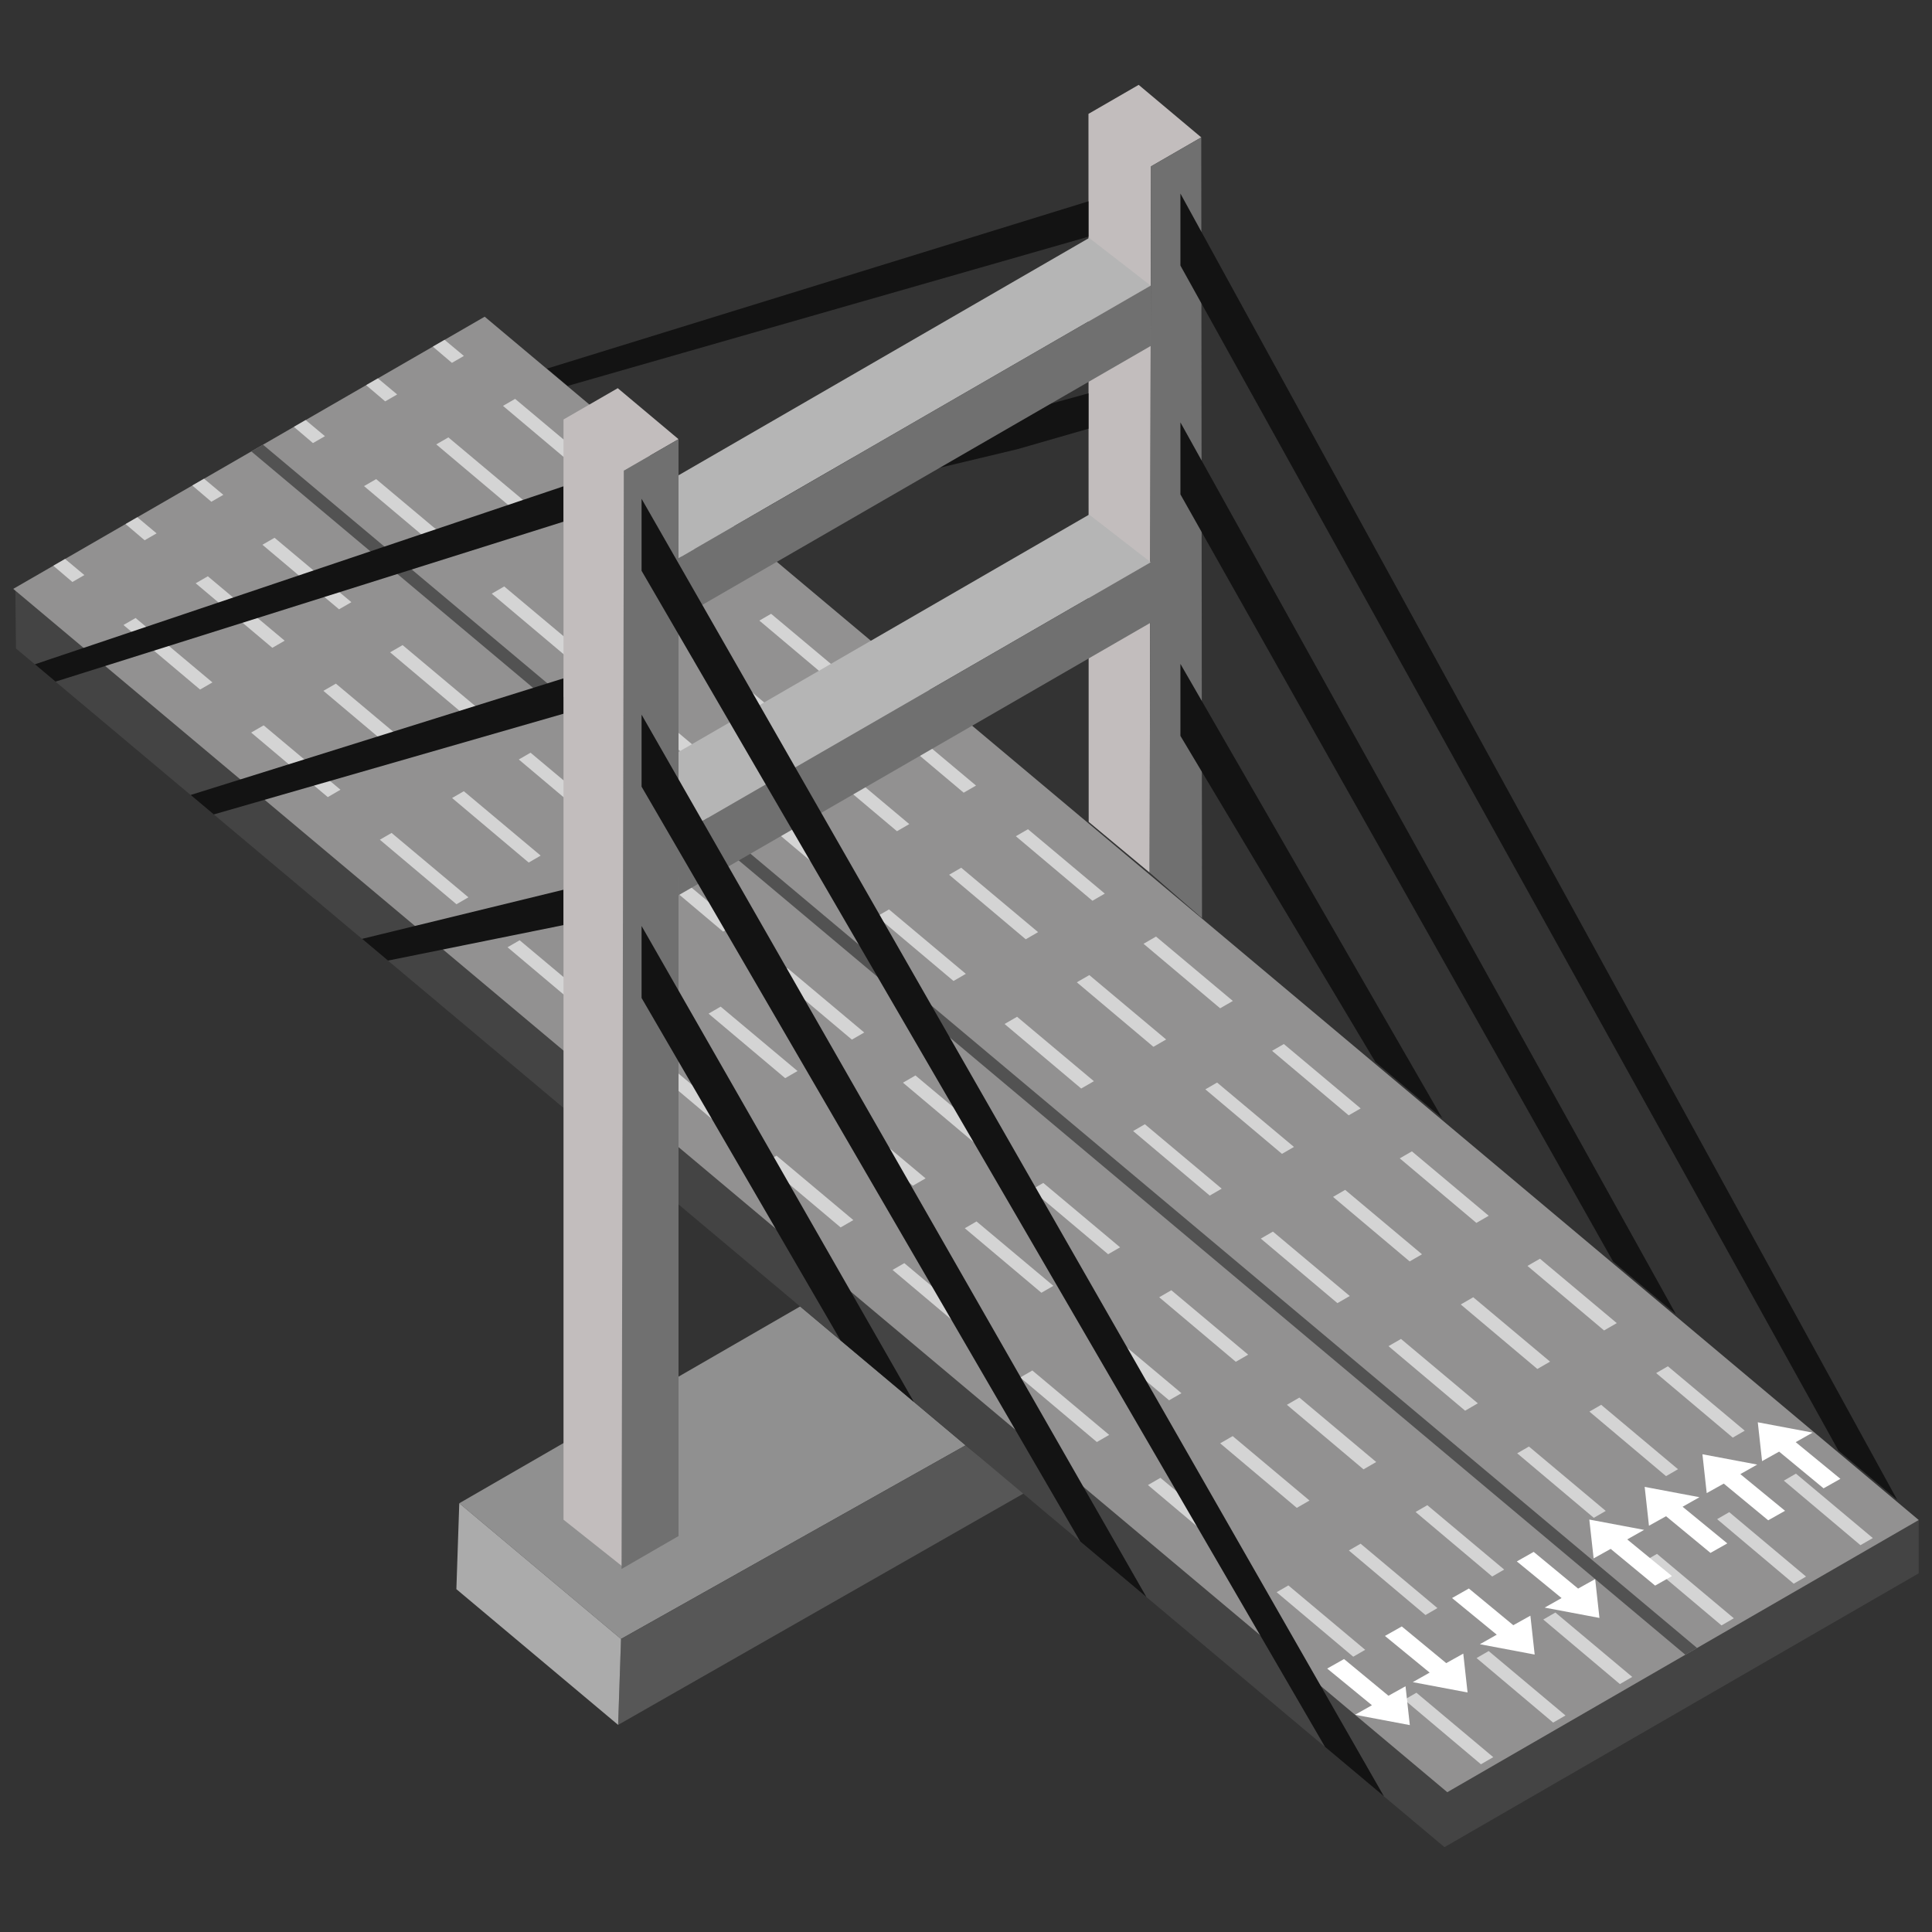 <svg xmlns="http://www.w3.org/2000/svg" xml:space="preserve" fill-rule="evenodd" stroke-linejoin="round" stroke-miterlimit="2" clip-rule="evenodd" viewBox="0 0 64 64">
  <rect x="0" y="0" width="64" height="64" fill="#333333" stroke="none"/>
  <g id="grey">
    <path fill="#909090" d="m26.505 43.278 5.482 4.6-11.415 6.415-5.358-4.496 11.291-6.519Z"/>
    <path fill="#575757" d="m31.987 47.878 1.959 1.574-13.47 7.687.096-2.846 11.415-6.415Z"/>
    <path fill="#ababab" d="m20.572 54.293-.096 2.846-5.358-4.496.096-2.846 5.358 4.496Z"/>
    <path fill="#444" fill-rule="nonzero" d="M.529 21.481 47.85 61.189l15.71-9.071v-1.765l-15.548 8.976L.508 19.468l.021 2.013Z"/>
    <path fill="#929191" fill-rule="nonzero" d="m.439 19.507 47.505 39.862 15.617-9.016-47.505-39.862L.439 19.507Z"/>
    <path fill="#d4d4d4" d="m29.956 41.843 2.546 2.134-.397.229-2.538-2.138.389-.225Zm4.242 3.556 2.546 2.134-.409.236-2.538-2.138.401-.232Zm4.243 3.556 2.545 2.133-.421.244-2.538-2.138.414-.239ZM21.48 34.727l2.546 2.134-.409.236-2.538-2.138.401-.232Zm4.243 3.556 2.545 2.134-.421.243-2.538-2.138.414-.239Zm16.956 14.236 2.545 2.133-.396.229-2.538-2.137.389-.225Zm4.242 3.555 2.545 2.134-.408.236-2.538-2.138.401-.232ZM34.56 39.186l2.545 2.133-.397.229-2.538-2.137.39-.225Zm-2.211 1.276 2.546 2.133-.397.229-2.538-2.137.389-.225Zm6.453 2.279 2.545 2.134-.409.236-2.538-2.138.402-.232Zm-2.211 1.276 2.546 2.134-.409.236-2.538-2.138.401-.232Zm6.453 2.28 2.545 2.134-.421.243-2.538-2.138.414-.239Zm-2.21 1.276 2.545 2.134-.421.243-2.538-2.138.414-.239Zm-14.75-15.504 2.545 2.134-.409.236-2.538-2.138.402-.232Zm-2.211 1.277 2.546 2.133-.409.237-2.538-2.138.401-.232Zm6.453 2.28 2.545 2.133-.421.243-2.538-2.137.414-.239Zm-2.21 1.276 2.545 2.133-.421.243-2.538-2.137.414-.239Zm19.166 12.959 2.546 2.133-.397.23-2.538-2.138.389-.225Zm-2.21 1.276 2.545 2.133-.396.23-2.538-2.138.389-.225Zm6.452 2.28 2.546 2.133-.409.237-2.538-2.138.401-.232Zm-2.21 1.276 2.545 2.134-.409.236-2.537-2.138.401-.232ZM2.156 18.516l.639.534-.397.229-.631-.538.389-.225Zm2.336 1.956 2.545 2.134-.409.236-2.538-2.138.402-.232Zm4.242 3.556 2.545 2.133-.421.244-2.538-2.138.414-.239Zm4.238 3.564 2.545 2.133-.396.229-2.538-2.137.389-.225Zm4.242 3.555 2.545 2.134-.408.236-2.538-2.138.401-.232ZM6.759 15.858l.639.534-.397.229-.631-.538.389-.225Zm-2.21 1.277.639.533-.397.229-.631-.537.389-.225Zm4.546.679 2.545 2.134-.409.236-2.538-2.138.402-.232Zm-2.21 1.276 2.545 2.134-.409.236-2.538-2.138.402-.232Zm6.452 2.28 2.545 2.134-.421.243-2.538-2.138.414-.239Zm-2.21 1.276 2.545 2.134-.421.243-2.538-2.138.414-.239Zm6.448 2.288 2.546 2.133-.397.23-2.538-2.138.389-.225Zm-2.21 1.276 2.545 2.133-.396.23-2.538-2.138.389-.225Zm6.452 2.28 2.546 2.133-.409.237-2.538-2.138.401-.232Zm-2.21 1.276 2.545 2.134-.408.236-2.538-2.138.401-.232Zm18.318 7.476 2.546 2.134-.397.229-2.538-2.138.389-.225Zm4.242 3.556 2.546 2.134-.409.236-2.538-2.138.401-.232Zm4.243 3.556 2.545 2.133-.421.244-2.538-2.138.414-.239ZM29.449 30.126l2.546 2.134-.409.236-2.538-2.138.401-.232Zm4.243 3.556 2.545 2.134-.421.243-2.538-2.138.414-.239Zm16.956 14.236 2.545 2.133-.396.229-2.538-2.137.389-.225Zm4.242 3.556 2.545 2.133-.408.237-2.538-2.138.401-.232ZM42.529 34.585l2.545 2.133-.397.229-2.538-2.137.39-.225Zm-2.211 1.276 2.546 2.133-.397.229-2.538-2.137.389-.225Zm6.453 2.279 2.545 2.134-.409.236-2.538-2.138.402-.232Zm-2.211 1.276 2.546 2.134-.409.236-2.538-2.137.401-.233Zm6.453 2.281 2.545 2.133-.421.243-2.538-2.138.414-.238Zm-2.21 1.276 2.545 2.133-.421.243-2.538-2.137.414-.239Zm-14.75-15.504 2.545 2.133-.409.237-2.538-2.138.402-.232Zm-2.211 1.276 2.546 2.133-.409.237-2.538-2.138.401-.232Zm6.453 2.28 2.545 2.133-.421.243-2.538-2.137.414-.239Zm-2.21 1.276 2.545 2.133-.421.243-2.538-2.137.414-.239ZM55.251 45.26l2.546 2.133-.397.23-2.538-2.138.389-.225Zm-2.21 1.276 2.545 2.134-.396.229-2.538-2.138.389-.225Zm6.452 2.28 2.546 2.134-.409.236-2.538-2.138.401-.232Zm-2.21 1.276 2.545 2.134-.409.236-2.537-2.138.401-.232ZM10.125 13.915l.639.534-.397.229-.631-.538.389-.225Zm2.336 1.956 2.545 2.134-.409.236-2.538-2.138.402-.232Zm4.242 3.556 2.545 2.133-.421.244-2.538-2.138.414-.239Zm4.238 3.564 2.545 2.133-.396.229-2.538-2.137.389-.225Zm4.242 3.556 2.545 2.133-.408.236-2.538-2.137.401-.232ZM14.728 11.258l.639.533-.397.229-.631-.537.389-.225Zm-2.21 1.276.639.533-.397.229-.631-.537.389-.225Zm4.546.679 2.545 2.134-.409.236-2.538-2.138.402-.232Zm-2.211 1.276 2.546 2.134-.409.236-2.538-2.138.401-.232Zm6.453 2.28 2.545 2.134-.421.243-2.538-2.138.414-.239Zm-2.21 1.277 2.545 2.133-.421.243-2.538-2.137.414-.239Zm6.448 2.287 2.546 2.133-.397.23-2.538-2.138.389-.225Zm-2.21 1.276 2.545 2.134-.396.229-2.538-2.138.389-.225Zm6.452 2.28 2.546 2.134-.409.236-2.538-2.138.401-.232Zm-2.21 1.276 2.545 2.134-.408.236-2.538-2.138.401-.232Z"/>
    <path fill="#525252" d="m8.712 14.731 47.506 39.861-.388.224L8.325 14.954l.387-.223Z"/>
    <path fill="#c2bdbd" d="m36.057 3.772 1.663-.961 2.073 1.74-1.664.96-.045 23.396-2.02-1.681-.007-23.454Z"/>
    <path fill="#707070" d="m39.793 4.551.025 25.865-1.734-1.509.045-23.396 1.664-.96Z"/>
    <path fill="#131313" d="M18.667 16.109v1.172L1.839 22.58l-.684-.574 17.512-5.897ZM6.314 26.335l12.353-3.864v1.172L7.081 26.979l-.767-.644Zm5.68 4.766 6.673-1.628v1.172l-5.815 1.176-.858-.72ZM36.057 6.668V7.84l-17.252 4.944-.683-.574 17.935-5.542ZM23.281 16.54l12.776-3.511v1.173l-2.362.68-9.647 2.301-.767-.643Z"/>
    <path fill="#c2bdbd" d="m18.667 13.896 1.797-1.037 2.013 1.689-1.797 1.037-.013-.011v36.355l-2-1.587V13.896Z"/>
    <path fill="#707070" d="M22.477 14.548v36.336l-1.887 1.09.077-36.381 1.81-1.045Z"/>
    <path fill="#b5b5b5" d="m36.08 7.882 2.039 1.579-15.642 9.031v-2.747L36.08 7.882Zm0 9.164 2.039 1.579-15.642 9.031v-2.747l13.603-7.863Z"/>
    <path fill="#707070" d="M38.118 9.461v2l-15.641 9.031v-2l15.641-9.031Zm0 9.165v2l-15.641 9.03v-2l15.641-9.03Z"/>
    <path fill="#131313" d="m45.56 35.179-6.457-10.802v-2.385l8.672 15.047-2.215-1.86Zm7.876 6.61L39.103 16.377v-2.385l16.413 29.542-2.08-1.745Zm7.463 6.262L39.103 8.797V6.412l23.746 43.275-1.95-1.636ZM45.844 59.505l-1.95-1.636-22.641-38.961v-2.385l24.591 42.982Zm-7.868-6.602-2.192-1.839-14.531-25.005v-2.385l16.723 29.229Zm-7.703-6.464-2.428-2.037-6.592-11.343v-2.385l9.02 15.765Z"/>
  </g>
  <g id="white">
    <path fill="#fff" d="m50.838 54.809-1.815-.342.559-.316-1.481-1.214.557-.316 1.472 1.216.566-.315.142 1.287Zm-2.223 1.256-1.815-.342.559-.316-1.481-1.214.558-.315 1.472 1.215.565-.315.142 1.287Zm5.867-6.81 1.815.342-.559.316 1.481 1.214-.557.315-1.472-1.215-.566.315-.142-1.287Zm-7.78 7.891-1.815-.342.56-.316-1.482-1.215.558-.315 1.472 1.216.565-.315.142 1.287Zm9.693-8.972 1.815.342-.559.316 1.481 1.215-.558.315-1.472-1.216-.565.315-.142-1.287Zm-3.747 2.163 1.815.342-.559.316 1.482 1.215-.558.315-1.472-1.216-.565.315-.143-1.287Zm5.581-3.222 1.815.342-.559.316 1.481 1.215-.558.315-1.472-1.216-.565.315-.142-1.287Zm-5.245 6.481-1.815-.342.56-.316-1.482-1.214.558-.316 1.472 1.216.565-.315.142 1.287Z"/>
  </g>
</svg>
